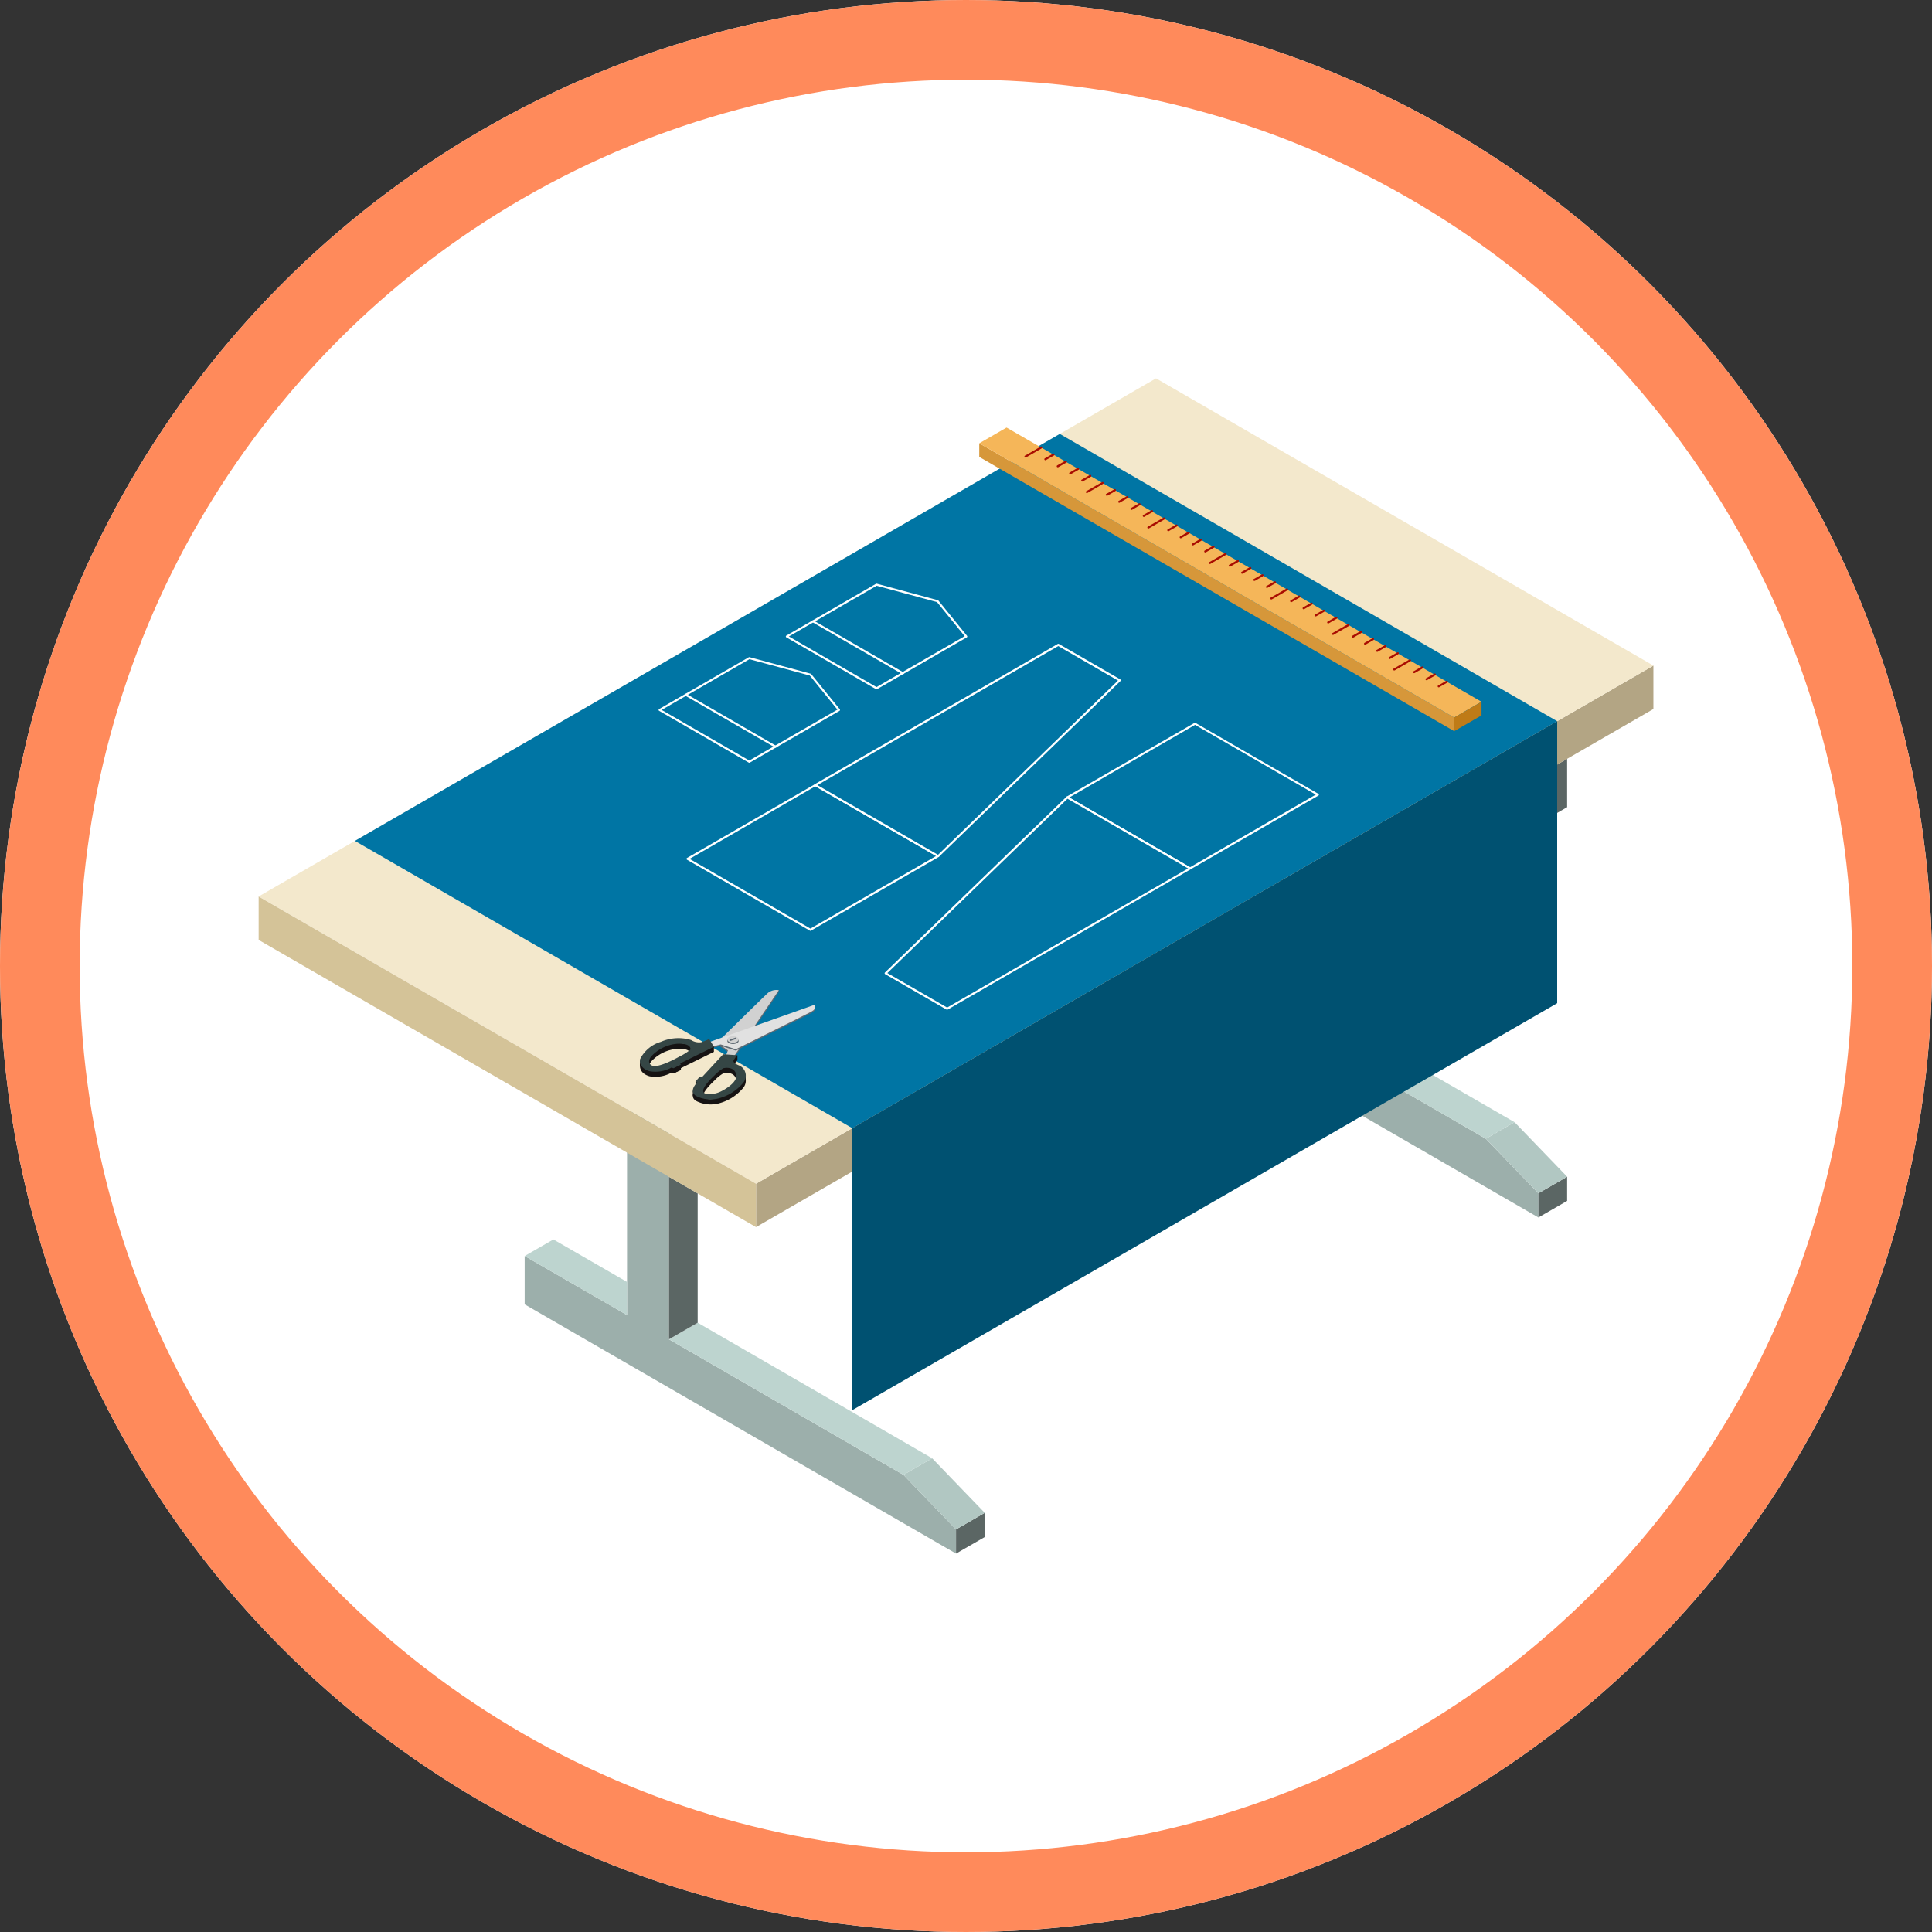 <svg xmlns="http://www.w3.org/2000/svg" width="97" height="97" viewBox="0 0 97 97">
  <rect x="0" y="0" width="97" height="97" fill="#333333" stroke="none"/>
  <g id="Grupo_70737" data-name="Grupo 70737" transform="translate(-390 -3848)">
    <g id="Elipse_4488" data-name="Elipse 4488" transform="translate(390 3848)" fill="#fff" stroke="#ff8a5b" stroke-width="4">
      <circle cx="48.5" cy="48.5" r="48.5" stroke="none"/>
      <circle cx="48.5" cy="48.5" r="46.5" fill="none"/>
    </g>
    <g id="Grupo_70721" data-name="Grupo 70721" transform="translate(402.986 3867)">
      <g id="Grupo_70451" data-name="Grupo 70451">
        <g id="Grupo_70443" data-name="Grupo 70443">
          <g id="Grupo_70393" data-name="Grupo 70393">
            <g id="Grupo_70381" data-name="Grupo 70381" transform="translate(13.356 24.292)">
              <g id="Grupo_70374" data-name="Grupo 70374">
                <path id="Trazado_107284" data-name="Trazado 107284" d="M898.041,271.359V268.93l-21.658-12.512v2.429l5.14,2.967v17.339l-5.14-2.967v2.429l21.658,12.512v-1.214l-2.639-2.738-11.775-6.806V263.029Z" transform="translate(-876.383 -256.418)" fill="#9cafab"/>
              </g>
              <g id="Grupo_70375" data-name="Grupo 70375" transform="translate(21.658 32.663)">
                <path id="Trazado_107285" data-name="Trazado 107285" d="M924.374,329.627l1.442-.831v1.214l-1.442.831Z" transform="translate(-924.374 -328.796)" fill="#5b6664"/>
              </g>
              <g id="Grupo_70376" data-name="Grupo 70376" transform="translate(19.018 29.924)">
                <path id="Trazado_107286" data-name="Trazado 107286" d="M918.526,323.559l1.442-.831,2.639,2.738-1.442.831Z" transform="translate(-918.526 -322.728)" fill="#b1c7c2"/>
              </g>
              <g id="Grupo_70377" data-name="Grupo 70377" transform="translate(7.243 23.118)">
                <path id="Trazado_107287" data-name="Trazado 107287" d="M893.875,307.646l-1.442.831,11.775,6.806,1.442-.831Z" transform="translate(-892.432 -307.646)" fill="#bdd4cf"/>
              </g>
              <g id="Grupo_70378" data-name="Grupo 70378" transform="translate(7.243 15.791)">
                <path id="Trazado_107288" data-name="Trazado 107288" d="M892.433,291.41l1.442.833v6.495l-1.442.831Z" transform="translate(-892.432 -291.41)" fill="#5b6664"/>
              </g>
              <g id="Grupo_70379" data-name="Grupo 70379" transform="translate(0 18.937)">
                <path id="Trazado_107289" data-name="Trazado 107289" d="M877.825,298.38l-1.442.831,5.14,2.967v-1.664Z" transform="translate(-876.383 -298.38)" fill="#bdd4cf"/>
              </g>
              <g id="Grupo_70380" data-name="Grupo 70380" transform="translate(21.607 11.591)">
                <path id="Trazado_107290" data-name="Trazado 107290" d="M924.375,285.561l1.442-.831V282.3l-1.442.831Z" transform="translate(-924.323 -282.212)" fill="#fff"/>
                <path id="Trazado_107291" data-name="Trazado 107291" d="M924.261,285.542v-2.548l1.545-.89v2.547Zm.1-2.488v2.309l1.339-.772v-2.31Z" transform="translate(-924.261 -282.104)" fill="#231f20"/>
              </g>
            </g>
            <g id="Grupo_70389" data-name="Grupo 70389" transform="translate(42.492 7.417)">
              <g id="Grupo_70382" data-name="Grupo 70382" transform="translate(0.103)">
                <path id="Trazado_107292" data-name="Trazado 107292" d="M962.833,233.966v-2.429l-21.658-12.512v2.429l5.14,2.967v17.339l-5.14-2.967v2.429l21.658,12.512v-1.214l-2.639-2.738-11.775-6.806V225.636Z" transform="translate(-941.175 -219.025)" fill="#9cafab"/>
              </g>
              <g id="Grupo_70383" data-name="Grupo 70383" transform="translate(21.761 32.663)">
                <path id="Trazado_107293" data-name="Trazado 107293" d="M989.167,292.234l1.442-.831v1.214l-1.442.831Z" transform="translate(-989.167 -291.403)" fill="#5b6664"/>
              </g>
              <g id="Grupo_70384" data-name="Grupo 70384" transform="translate(19.122 29.924)">
                <path id="Trazado_107294" data-name="Trazado 107294" d="M983.318,286.166l1.442-.831,2.639,2.738-1.442.831Z" transform="translate(-983.318 -285.335)" fill="#b1c7c2"/>
              </g>
              <g id="Grupo_70385" data-name="Grupo 70385" transform="translate(7.346 23.118)">
                <path id="Trazado_107295" data-name="Trazado 107295" d="M958.667,270.253l-1.442.831L969,277.891l1.442-.831Z" transform="translate(-957.225 -270.253)" fill="#bdd4cf"/>
              </g>
              <g id="Grupo_70386" data-name="Grupo 70386" transform="translate(7.295 15.702)">
                <path id="Trazado_107296" data-name="Trazado 107296" d="M957.225,254.017l1.442.833v6.495l-1.442.831Z" transform="translate(-957.173 -253.928)" fill="#fff"/>
                <path id="Trazado_107297" data-name="Trazado 107297" d="M957.111,262.156v-8.337l1.545.892v6.554Zm.1-8.159v7.98l1.339-.772v-6.435Z" transform="translate(-957.111 -253.819)" fill="#231f20"/>
              </g>
              <g id="Grupo_70387" data-name="Grupo 70387" transform="translate(0 18.877)">
                <path id="Trazado_107298" data-name="Trazado 107298" d="M942.617,260.987l-1.442.831,5.14,2.967v-1.664Z" transform="translate(-941.072 -260.928)" fill="#fff"/>
                <path id="Trazado_107299" data-name="Trazado 107299" d="M946.24,264.8l-5.294-3.057,1.546-.89,3.749,2.164Zm-5.088-3.057,4.985,2.878v-1.545l-3.646-2.1Z" transform="translate(-940.946 -260.856)" fill="#231f20"/>
              </g>
              <g id="Grupo_70388" data-name="Grupo 70388" transform="translate(21.761 11.68)">
                <path id="Trazado_107300" data-name="Trazado 107300" d="M989.167,248.168l1.442-.831v-2.429l-1.442.831Z" transform="translate(-989.167 -244.908)" fill="#5b6664"/>
              </g>
            </g>
            <g id="Grupo_70390" data-name="Grupo 70390" transform="translate(24.973 14.419)">
              <path id="Trazado_107301" data-name="Trazado 107301" d="M947.18,236.718,902.127,262.73v-2.178L947.18,234.54Z" transform="translate(-902.127 -234.54)" fill="#b3a584"/>
            </g>
            <g id="Grupo_70391" data-name="Grupo 70391">
              <path id="Trazado_107302" data-name="Trazado 107302" d="M916.815,217.008l-45.054,26.013L846.788,228.6l45.054-26.013Z" transform="translate(-846.788 -202.59)" fill="#f3e8cc"/>
            </g>
            <g id="Grupo_70392" data-name="Grupo 70392" transform="translate(0 26.013)">
              <path id="Trazado_107303" data-name="Trazado 107303" d="M846.788,260.231v2.178l24.973,14.419V274.65Z" transform="translate(-846.788 -260.231)" fill="#d4c398"/>
            </g>
          </g>
          <g id="Grupo_70394" data-name="Grupo 70394" transform="translate(4.832 2.79)">
            <path id="Trazado_107304" data-name="Trazado 107304" d="M917.858,223.19l-35.39,20.433L857.495,229.2l35.391-20.433Z" transform="translate(-857.495 -208.771)" fill="#0075a4"/>
          </g>
          <g id="Grupo_70395" data-name="Grupo 70395" transform="translate(29.805 17.208)">
            <path id="Trazado_107305" data-name="Trazado 107305" d="M912.833,261.155v14.159l35.391-20.433V240.722Z" transform="translate(-912.833 -240.722)" fill="#005171"/>
          </g>
          <g id="Grupo_70402" data-name="Grupo 70402" transform="translate(21.482 13.323)">
            <g id="Grupo_70398" data-name="Grupo 70398">
              <g id="Grupo_70396" data-name="Grupo 70396" transform="translate(0 7.043)">
                <path id="Trazado_107306" data-name="Trazado 107306" d="M907.09,251.4l-6.415,3.7-6.169-3.562,6.415-3.7Z" transform="translate(-894.454 -247.782)" fill="#0075a4"/>
                <path id="Trazado_107307" data-name="Trazado 107307" d="M900.612,255.089a.054.054,0,0,1-.026-.007l-6.169-3.562a.052.052,0,0,1,0-.09l6.415-3.7a.052.052,0,0,1,.051,0l6.169,3.561a.052.052,0,0,1,.026.045.051.051,0,0,1-.026.045l-6.415,3.7A.051.051,0,0,1,900.612,255.089Zm-6.066-3.613,6.066,3.5,6.312-3.645-6.066-3.5Z" transform="translate(-894.391 -247.72)" fill="#fff"/>
              </g>
              <g id="Grupo_70397" data-name="Grupo 70397" transform="translate(6.415)">
                <path id="Trazado_107308" data-name="Trazado 107308" d="M914.89,242.832,924,234.007l-3.085-1.781-12.2,7.043Z" transform="translate(-908.669 -232.175)" fill="#0075a4"/>
                <path id="Trazado_107309" data-name="Trazado 107309" d="M914.827,242.821a.054.054,0,0,1-.026-.007l-6.169-3.562a.051.051,0,0,1-.026-.045.051.051,0,0,1,.026-.045l12.2-7.043a.053.053,0,0,1,.052,0l3.085,1.781a.052.052,0,0,1,.01.082l-9.114,8.824A.051.051,0,0,1,914.827,242.821Zm-6.066-3.613,6.058,3.5,9.037-8.749-3-1.732Z" transform="translate(-908.607 -232.113)" fill="#fff"/>
              </g>
            </g>
            <g id="Grupo_70401" data-name="Grupo 70401" transform="translate(9.947 3.962)">
              <g id="Grupo_70399" data-name="Grupo 70399" transform="translate(9.114)">
                <path id="Trazado_107310" data-name="Trazado 107310" d="M936.743,244.71l6.415-3.7,6.169,3.562-6.415,3.7Z" transform="translate(-936.692 -240.954)" fill="#0075a4"/>
                <path id="Trazado_107311" data-name="Trazado 107311" d="M942.85,248.261a.052.052,0,0,1-.026-.007l-6.169-3.562a.052.052,0,0,1,0-.09l6.415-3.7a.052.052,0,0,1,.051,0l6.169,3.562a.051.051,0,0,1,0,.089l-6.415,3.7A.052.052,0,0,1,942.85,248.261Zm-6.066-3.613,6.066,3.5,6.312-3.645L943.1,241Z" transform="translate(-936.629 -240.892)" fill="#fff"/>
              </g>
              <g id="Grupo_70400" data-name="Grupo 70400" transform="translate(0 3.704)">
                <path id="Trazado_107312" data-name="Trazado 107312" d="M925.661,249.213l-9.114,8.824,3.085,1.781,12.2-7.043Z" transform="translate(-916.495 -249.162)" fill="#0075a4"/>
                <path id="Trazado_107313" data-name="Trazado 107313" d="M919.569,259.808a.054.054,0,0,1-.026-.007l-3.085-1.781a.051.051,0,0,1-.01-.082l9.115-8.824a.053.053,0,0,1,.062-.008l6.169,3.562a.052.052,0,0,1,0,.089l-12.2,7.043A.051.051,0,0,1,919.569,259.808Zm-3-1.843,3,1.732,12.1-6.984-6.058-3.5Z" transform="translate(-916.432 -249.1)" fill="#fff"/>
              </g>
            </g>
          </g>
          <g id="Grupo_70442" data-name="Grupo 70442" transform="translate(36.18 2.466)">
            <g id="Grupo_70403" data-name="Grupo 70403" transform="translate(0 0.791)">
              <path id="Trazado_107314" data-name="Trazado 107314" d="M950.805,224.26,926.96,210.492v-.684l23.846,13.768Z" transform="translate(-926.96 -209.808)" fill="#d6973a"/>
            </g>
            <g id="Grupo_70440" data-name="Grupo 70440">
              <g id="Grupo_70404" data-name="Grupo 70404">
                <path id="Trazado_107315" data-name="Trazado 107315" d="M950.805,222.614,926.96,208.846l1.37-.791,23.846,13.768Z" transform="translate(-926.96 -208.055)" fill="#f5b659"/>
              </g>
              <g id="Grupo_70439" data-name="Grupo 70439" transform="translate(2.281 0.953)">
                <g id="Grupo_70405" data-name="Grupo 70405">
                  <path id="Trazado_107316" data-name="Trazado 107316" d="M932.066,210.719a.051.051,0,0,1-.026-.1l.778-.449a.052.052,0,0,1,.07.019.052.052,0,0,1-.019.07l-.778.449A.053.053,0,0,1,932.066,210.719Z" transform="translate(-932.014 -210.167)" fill="#a90d01"/>
                </g>
                <g id="Grupo_70406" data-name="Grupo 70406" transform="translate(1 0.356)">
                  <path id="Trazado_107317" data-name="Trazado 107317" d="M934.281,211.287a.051.051,0,0,1-.026-.1l.395-.228a.052.052,0,0,1,.052.09l-.4.228A.051.051,0,0,1,934.281,211.287Z" transform="translate(-934.23 -210.956)" fill="#a90d01"/>
                </g>
                <g id="Grupo_70407" data-name="Grupo 70407" transform="translate(1.617 0.712)">
                  <path id="Trazado_107318" data-name="Trazado 107318" d="M935.648,212.077a.052.052,0,0,1-.026-.1l.4-.227a.051.051,0,0,1,.07.019.052.052,0,0,1-.019.07l-.395.228A.059.059,0,0,1,935.648,212.077Z" transform="translate(-935.597 -211.746)" fill="#a90d01"/>
                </g>
                <g id="Grupo_70408" data-name="Grupo 70408" transform="translate(2.234 1.069)">
                  <path id="Trazado_107319" data-name="Trazado 107319" d="M937.016,212.868a.051.051,0,0,1-.045-.026.052.052,0,0,1,.019-.07l.395-.228a.052.052,0,0,1,.052.09l-.4.228A.053.053,0,0,1,937.016,212.868Z" transform="translate(-936.965 -212.537)" fill="#a90d01"/>
                </g>
                <g id="Grupo_70409" data-name="Grupo 70409" transform="translate(2.851 1.425)">
                  <path id="Trazado_107320" data-name="Trazado 107320" d="M938.384,213.657a.051.051,0,0,1-.026-.1l.395-.228a.052.052,0,0,1,.052.089l-.395.228A.053.053,0,0,1,938.384,213.657Z" transform="translate(-938.332 -213.326)" fill="#a90d01"/>
                </g>
                <g id="Grupo_70410" data-name="Grupo 70410" transform="translate(3.086 1.782)">
                  <path id="Trazado_107321" data-name="Trazado 107321" d="M938.9,214.667a.051.051,0,0,1-.026-.1l.778-.449a.052.052,0,0,1,.07.019.051.051,0,0,1-.019.07l-.777.449A.052.052,0,0,1,938.9,214.667Z" transform="translate(-938.852 -214.115)" fill="#a90d01"/>
                </g>
                <g id="Grupo_70411" data-name="Grupo 70411" transform="translate(4.085 2.138)">
                  <path id="Trazado_107322" data-name="Trazado 107322" d="M941.119,215.236a.051.051,0,0,1-.026-.1l.4-.228a.052.052,0,0,1,.051.09l-.395.228A.053.053,0,0,1,941.119,215.236Z" transform="translate(-941.067 -214.905)" fill="#a90d01"/>
                </g>
                <g id="Grupo_70412" data-name="Grupo 70412" transform="translate(4.703 2.494)">
                  <path id="Trazado_107323" data-name="Trazado 107323" d="M942.486,216.025a.052.052,0,0,1-.026-.1l.395-.228a.052.052,0,1,1,.052.089l-.4.228A.056.056,0,0,1,942.486,216.025Z" transform="translate(-942.435 -215.694)" fill="#a90d01"/>
                </g>
                <g id="Grupo_70413" data-name="Grupo 70413" transform="translate(5.32 2.85)">
                  <path id="Trazado_107324" data-name="Trazado 107324" d="M943.853,216.814a.051.051,0,0,1-.026-.1l.395-.228a.052.052,0,0,1,.052.09l-.395.228A.053.053,0,0,1,943.853,216.814Z" transform="translate(-943.802 -216.483)" fill="#a90d01"/>
                </g>
                <g id="Grupo_70414" data-name="Grupo 70414" transform="translate(5.937 3.207)">
                  <path id="Trazado_107325" data-name="Trazado 107325" d="M945.221,217.6a.052.052,0,0,1-.026-.1l.395-.227a.052.052,0,1,1,.051.089l-.395.227A.048.048,0,0,1,945.221,217.6Z" transform="translate(-945.17 -217.274)" fill="#a90d01"/>
                </g>
                <g id="Grupo_70415" data-name="Grupo 70415" transform="translate(6.171 3.564)">
                  <path id="Trazado_107326" data-name="Trazado 107326" d="M945.741,218.615a.051.051,0,0,1-.026-.1l.777-.449a.053.053,0,0,1,.07.019.052.052,0,0,1-.019.07l-.778.449A.053.053,0,0,1,945.741,218.615Z" transform="translate(-945.69 -218.064)" fill="#a90d01"/>
                </g>
                <g id="Grupo_70416" data-name="Grupo 70416" transform="translate(7.171 3.92)">
                  <path id="Trazado_107327" data-name="Trazado 107327" d="M947.956,219.184a.051.051,0,0,1-.026-.1l.395-.228a.052.052,0,1,1,.052.089l-.4.228A.053.053,0,0,1,947.956,219.184Z" transform="translate(-947.904 -218.853)" fill="#a90d01"/>
                </g>
                <g id="Grupo_70417" data-name="Grupo 70417" transform="translate(7.788 4.276)">
                  <path id="Trazado_107328" data-name="Trazado 107328" d="M949.324,219.973a.052.052,0,0,1-.026-.1l.395-.228a.052.052,0,1,1,.052.089l-.395.228A.059.059,0,0,1,949.324,219.973Z" transform="translate(-949.272 -219.642)" fill="#a90d01"/>
                </g>
                <g id="Grupo_70418" data-name="Grupo 70418" transform="translate(8.405 4.632)">
                  <path id="Trazado_107329" data-name="Trazado 107329" d="M950.691,220.763a.051.051,0,0,1-.026-.1l.395-.228a.053.053,0,0,1,.07.019.051.051,0,0,1-.019.07l-.395.228A.052.052,0,0,1,950.691,220.763Z" transform="translate(-950.64 -220.432)" fill="#a90d01"/>
                </g>
                <g id="Grupo_70419" data-name="Grupo 70419" transform="translate(9.022 4.988)">
                  <path id="Trazado_107330" data-name="Trazado 107330" d="M952.058,221.552a.052.052,0,0,1-.026-.1l.4-.228a.052.052,0,1,1,.051.089l-.395.228A.054.054,0,0,1,952.058,221.552Z" transform="translate(-952.007 -221.221)" fill="#a90d01"/>
                </g>
                <g id="Grupo_70420" data-name="Grupo 70420" transform="translate(9.257 5.345)">
                  <path id="Trazado_107331" data-name="Trazado 107331" d="M952.578,222.562a.051.051,0,0,1-.026-.1l.778-.449a.052.052,0,0,1,.07.019.051.051,0,0,1-.019.07l-.778.449A.052.052,0,0,1,952.578,222.562Z" transform="translate(-952.527 -222.01)" fill="#a90d01"/>
                </g>
                <g id="Grupo_70421" data-name="Grupo 70421" transform="translate(10.257 5.7)">
                  <path id="Trazado_107332" data-name="Trazado 107332" d="M954.794,223.13a.051.051,0,0,1-.026-.1l.395-.228a.051.051,0,0,1,.07.019.053.053,0,0,1-.019.071l-.395.227A.053.053,0,0,1,954.794,223.13Z" transform="translate(-954.742 -222.799)" fill="#a90d01"/>
                </g>
                <g id="Grupo_70422" data-name="Grupo 70422" transform="translate(10.874 6.057)">
                  <path id="Trazado_107333" data-name="Trazado 107333" d="M956.161,223.921a.052.052,0,0,1-.026-.1l.395-.228a.052.052,0,1,1,.052.089l-.4.228A.056.056,0,0,1,956.161,223.921Z" transform="translate(-956.11 -223.59)" fill="#a90d01"/>
                </g>
                <g id="Grupo_70423" data-name="Grupo 70423" transform="translate(11.491 6.414)">
                  <path id="Trazado_107334" data-name="Trazado 107334" d="M957.529,224.71a.051.051,0,0,1-.026-.1l.4-.228a.052.052,0,0,1,.051.09l-.395.228A.054.054,0,0,1,957.529,224.71Z" transform="translate(-957.477 -224.379)" fill="#a90d01"/>
                </g>
                <g id="Grupo_70424" data-name="Grupo 70424" transform="translate(12.108 6.77)">
                  <path id="Trazado_107335" data-name="Trazado 107335" d="M958.9,225.5a.051.051,0,0,1-.045-.026.052.052,0,0,1,.019-.07l.395-.228a.052.052,0,1,1,.051.089l-.395.228A.052.052,0,0,1,958.9,225.5Z" transform="translate(-958.845 -225.169)" fill="#a90d01"/>
                </g>
                <g id="Grupo_70425" data-name="Grupo 70425" transform="translate(12.343 7.126)">
                  <path id="Trazado_107336" data-name="Trazado 107336" d="M959.416,226.51a.051.051,0,0,1-.026-.1l.778-.449a.053.053,0,0,1,.07.019.052.052,0,0,1-.019.07l-.777.449A.054.054,0,0,1,959.416,226.51Z" transform="translate(-959.364 -225.959)" fill="#a90d01"/>
                </g>
                <g id="Grupo_70426" data-name="Grupo 70426" transform="translate(13.342 7.482)">
                  <path id="Trazado_107337" data-name="Trazado 107337" d="M961.631,227.078a.051.051,0,0,1-.026-.1l.395-.228a.052.052,0,0,1,.051.09l-.395.228A.052.052,0,0,1,961.631,227.078Z" transform="translate(-961.58 -226.747)" fill="#a90d01"/>
                </g>
                <g id="Grupo_70427" data-name="Grupo 70427" transform="translate(13.959 7.839)">
                  <path id="Trazado_107338" data-name="Trazado 107338" d="M963,227.868a.052.052,0,0,1-.026-.1l.4-.228a.052.052,0,0,1,.052.089l-.395.228A.059.059,0,0,1,963,227.868Z" transform="translate(-962.947 -227.537)" fill="#a90d01"/>
                </g>
                <g id="Grupo_70428" data-name="Grupo 70428" transform="translate(14.577 8.195)">
                  <path id="Trazado_107339" data-name="Trazado 107339" d="M964.366,228.658a.051.051,0,0,1-.026-.1l.395-.228a.052.052,0,0,1,.052.09l-.4.227A.047.047,0,0,1,964.366,228.658Z" transform="translate(-964.315 -228.327)" fill="#a90d01"/>
                </g>
                <g id="Grupo_70429" data-name="Grupo 70429" transform="translate(15.194 8.552)">
                  <path id="Trazado_107340" data-name="Trazado 107340" d="M965.734,229.448a.052.052,0,0,1-.026-.1l.395-.228a.052.052,0,1,1,.052.089l-.395.228A.054.054,0,0,1,965.734,229.448Z" transform="translate(-965.682 -229.117)" fill="#a90d01"/>
                </g>
                <g id="Grupo_70430" data-name="Grupo 70430" transform="translate(15.428 8.908)">
                  <path id="Trazado_107341" data-name="Trazado 107341" d="M966.254,230.458a.051.051,0,0,1-.045-.026.052.052,0,0,1,.019-.07l.778-.449a.052.052,0,0,1,.07.019.051.051,0,0,1-.019.07l-.778.449A.052.052,0,0,1,966.254,230.458Z" transform="translate(-966.202 -229.906)" fill="#a90d01"/>
                </g>
                <g id="Grupo_70431" data-name="Grupo 70431" transform="translate(16.428 9.264)">
                  <path id="Trazado_107342" data-name="Trazado 107342" d="M968.469,231.027a.051.051,0,0,1-.045-.026.052.052,0,0,1,.018-.07l.4-.228a.052.052,0,0,1,.07.019.053.053,0,0,1-.019.071l-.395.228A.053.053,0,0,1,968.469,231.027Z" transform="translate(-968.417 -230.696)" fill="#a90d01"/>
                </g>
                <g id="Grupo_70432" data-name="Grupo 70432" transform="translate(17.045 9.62)">
                  <path id="Trazado_107343" data-name="Trazado 107343" d="M969.836,231.816a.052.052,0,0,1-.026-.1l.395-.228a.052.052,0,0,1,.052.089l-.395.228A.059.059,0,0,1,969.836,231.816Z" transform="translate(-969.784 -231.485)" fill="#a90d01"/>
                </g>
                <g id="Grupo_70433" data-name="Grupo 70433" transform="translate(17.662 9.976)">
                  <path id="Trazado_107344" data-name="Trazado 107344" d="M971.2,232.605a.051.051,0,0,1-.026-.1l.395-.228a.052.052,0,0,1,.052.09l-.395.228A.053.053,0,0,1,971.2,232.605Z" transform="translate(-971.152 -232.274)" fill="#a90d01"/>
                </g>
                <g id="Grupo_70434" data-name="Grupo 70434" transform="translate(18.279 10.333)">
                  <path id="Trazado_107345" data-name="Trazado 107345" d="M972.571,233.4a.052.052,0,0,1-.026-.1l.395-.228a.052.052,0,1,1,.051.089l-.395.228A.052.052,0,0,1,972.571,233.4Z" transform="translate(-972.52 -233.064)" fill="#a90d01"/>
                </g>
                <g id="Grupo_70435" data-name="Grupo 70435" transform="translate(18.514 10.69)">
                  <path id="Trazado_107346" data-name="Trazado 107346" d="M973.091,234.406a.051.051,0,0,1-.026-.1l.777-.449a.053.053,0,0,1,.071.019.052.052,0,0,1-.019.07l-.778.449A.053.053,0,0,1,973.091,234.406Z" transform="translate(-973.039 -233.854)" fill="#a90d01"/>
                </g>
                <g id="Grupo_70436" data-name="Grupo 70436" transform="translate(19.514 11.046)">
                  <path id="Trazado_107347" data-name="Trazado 107347" d="M975.306,234.975a.051.051,0,0,1-.026-.1l.395-.228a.053.053,0,0,1,.07.019.052.052,0,0,1-.019.071l-.395.228A.052.052,0,0,1,975.306,234.975Z" transform="translate(-975.255 -234.644)" fill="#a90d01"/>
                </g>
                <g id="Grupo_70437" data-name="Grupo 70437" transform="translate(20.131 11.402)">
                  <path id="Trazado_107348" data-name="Trazado 107348" d="M976.674,235.764a.052.052,0,0,1-.026-.1l.4-.228a.052.052,0,1,1,.051.089l-.395.228A.06.06,0,0,1,976.674,235.764Z" transform="translate(-976.622 -235.433)" fill="#a90d01"/>
                </g>
                <g id="Grupo_70438" data-name="Grupo 70438" transform="translate(20.748 11.758)">
                  <path id="Trazado_107349" data-name="Trazado 107349" d="M978.041,236.553a.051.051,0,0,1-.026-.1l.395-.228a.052.052,0,0,1,.052.09l-.4.228A.053.053,0,0,1,978.041,236.553Z" transform="translate(-977.989 -236.222)" fill="#a90d01"/>
                </g>
              </g>
            </g>
            <g id="Grupo_70441" data-name="Grupo 70441" transform="translate(23.846 13.768)">
              <path id="Trazado_107350" data-name="Trazado 107350" d="M979.8,239.354v.684l1.37-.791v-.684Z" transform="translate(-979.8 -238.563)" fill="#bf7b17"/>
            </g>
          </g>
        </g>
        <g id="Grupo_70450" data-name="Grupo 70450" transform="translate(20.076 10.302)">
          <g id="Grupo_70446" data-name="Grupo 70446" transform="translate(0 3.688)">
            <g id="Grupo_70444" data-name="Grupo 70444">
              <path id="Trazado_107351" data-name="Trazado 107351" d="M895.893,233.7l3.068.83,1.437,1.771-4.5,2.6-4.505-2.6Z" transform="translate(-891.337 -233.652)" fill="#0075a4"/>
              <path id="Trazado_107352" data-name="Trazado 107352" d="M895.831,238.895a.052.052,0,0,1-.026-.007l-4.5-2.6a.051.051,0,0,1-.026-.045.052.052,0,0,1,.026-.045l4.5-2.6a.051.051,0,0,1,.039-.005l3.068.83a.048.048,0,0,1,.027.017l1.437,1.772a.052.052,0,0,1,.01.042.051.051,0,0,1-.025.035l-4.505,2.6A.052.052,0,0,1,895.831,238.895Zm-4.4-2.653,4.4,2.541,4.427-2.556-1.389-1.712-3.031-.82Z" transform="translate(-891.274 -233.589)" fill="#fff"/>
            </g>
            <g id="Grupo_70445" data-name="Grupo 70445" transform="translate(1.317 1.841)">
              <path id="Trazado_107353" data-name="Trazado 107353" d="M898.75,240.373a.052.052,0,0,1-.026-.007l-4.505-2.6a.052.052,0,0,1-.019-.07.053.053,0,0,1,.071-.019l4.5,2.6a.052.052,0,0,1-.026.1Z" transform="translate(-894.193 -237.669)" fill="#fff"/>
            </g>
          </g>
          <g id="Grupo_70449" data-name="Grupo 70449" transform="translate(6.388)">
            <g id="Grupo_70447" data-name="Grupo 70447">
              <path id="Trazado_107354" data-name="Trazado 107354" d="M910.048,225.532l3.068.83,1.437,1.771-4.505,2.6-4.5-2.6Z" transform="translate(-905.492 -225.48)" fill="#0075a4"/>
              <path id="Trazado_107355" data-name="Trazado 107355" d="M909.986,230.722a.054.054,0,0,1-.026-.007l-4.5-2.6a.053.053,0,0,1-.026-.045.052.052,0,0,1,.026-.045l4.5-2.6a.05.05,0,0,1,.039-.005l3.068.83a.052.052,0,0,1,.027.017l1.437,1.771a.052.052,0,0,1-.014.078l-4.505,2.6A.054.054,0,0,1,909.986,230.722Zm-4.4-2.653,4.4,2.542,4.427-2.556-1.389-1.711-3.031-.82Z" transform="translate(-905.429 -225.417)" fill="#fff"/>
            </g>
            <g id="Grupo_70448" data-name="Grupo 70448" transform="translate(1.317 1.841)">
              <path id="Trazado_107356" data-name="Trazado 107356" d="M912.9,232.2a.054.054,0,0,1-.026-.007l-4.5-2.6a.051.051,0,0,1-.019-.07.052.052,0,0,1,.07-.019l4.505,2.6a.051.051,0,0,1-.026.1Z" transform="translate(-908.348 -229.496)" fill="#fff"/>
            </g>
          </g>
        </g>
      </g>
      <g id="Grupo_70472" data-name="Grupo 70472" transform="translate(19.147 30.704)">
        <g id="Grupo_70471" data-name="Grupo 70471">
          <g id="Grupo_70469" data-name="Grupo 70469">
            <g id="Grupo_70452" data-name="Grupo 70452" transform="translate(2.652 5.057)">
              <path id="Trazado_107357" data-name="Trazado 107357" d="M895.093,281.833v.252h.11v-.2Z" transform="translate(-895.093 -281.833)" fill="#161313"/>
            </g>
            <g id="Grupo_70453" data-name="Grupo 70453" transform="translate(0 3.56)">
              <path id="Trazado_107358" data-name="Trazado 107358" d="M889.217,278.516v.258l.109.039-.054-.3Z" transform="translate(-889.217 -278.516)" fill="#161313"/>
            </g>
            <g id="Grupo_70468" data-name="Grupo 70468">
              <g id="Grupo_70454" data-name="Grupo 70454" transform="translate(3.869 0.009)">
                <path id="Trazado_107359" data-name="Trazado 107359" d="M898.643,274.05l2.247-3.317v-.085a.912.912,0,0,0-.543.221c-.225.2-2.556,2.5-2.556,2.5l.546.386-.113.288Z" transform="translate(-897.791 -270.647)" fill="#5f6a73"/>
              </g>
              <g id="Grupo_70455" data-name="Grupo 70455" transform="translate(3.869)">
                <path id="Trazado_107360" data-name="Trazado 107360" d="M898.643,273.954l2.247-3.317a.681.681,0,0,0-.543.136c-.225.2-2.556,2.5-2.556,2.5l.546.386-.113.288Z" transform="translate(-897.791 -270.627)" fill="#d1d1d1"/>
              </g>
              <g id="Grupo_70456" data-name="Grupo 70456" transform="translate(2.786 4.568)">
                <path id="Trazado_107361" data-name="Trazado 107361" d="M895.391,280.779V281l.212-.254Z" transform="translate(-895.391 -280.749)" fill="#161313"/>
              </g>
              <g id="Grupo_70457" data-name="Grupo 70457" transform="translate(5.139 4.22)">
                <path id="Trazado_107362" data-name="Trazado 107362" d="M900.774,279.977v.29l-.169-.066Z" transform="translate(-900.605 -279.977)" fill="#161313"/>
              </g>
              <g id="Grupo_70458" data-name="Grupo 70458" transform="translate(3.486 0.772)">
                <path id="Trazado_107363" data-name="Trazado 107363" d="M896.941,274.248l5.275-1.911s.151.217-.153.38-3.8,1.893-3.8,1.893l-.755-.242-.471.115Z" transform="translate(-896.941 -272.337)" fill="#5f6a73"/>
              </g>
              <g id="Grupo_70459" data-name="Grupo 70459" transform="translate(3.486 0.75)">
                <path id="Trazado_107364" data-name="Trazado 107364" d="M896.941,274.152l5.258-1.863s.168.169-.136.333-3.8,1.893-3.8,1.893l-.755-.242-.471.115Z" transform="translate(-896.941 -272.289)" fill="#e1e1e1"/>
              </g>
              <g id="Grupo_70460" data-name="Grupo 70460" transform="translate(4.385 2.391)">
                <path id="Trazado_107365" data-name="Trazado 107365" d="M899.016,276.2a.442.442,0,0,0,.4,0,.122.122,0,0,0,0-.232.445.445,0,0,0-.4,0A.122.122,0,0,0,899.016,276.2Z" transform="translate(-898.933 -275.925)" fill="#5f6a73"/>
              </g>
              <g id="Grupo_70461" data-name="Grupo 70461" transform="translate(4.385 2.319)">
                <ellipse id="Elipse_4476" data-name="Elipse 4476" cx="0.283" cy="0.164" rx="0.283" ry="0.164" fill="#d1d1d1"/>
              </g>
              <g id="Grupo_70463" data-name="Grupo 70463" transform="translate(4.495 2.391)">
                <g id="Grupo_70462" data-name="Grupo 70462">
                  <path id="Trazado_107366" data-name="Trazado 107366" d="M899.214,276.092l.012,0,.268-.094a.036.036,0,0,0-.024-.069l-.268.094a.036.036,0,0,0,.012.071Z" transform="translate(-899.177 -275.926)" fill="#5f6a73"/>
                </g>
              </g>
              <g id="Grupo_70464" data-name="Grupo 70464" transform="translate(2.652 3.274)">
                <path id="Trazado_107367" data-name="Trazado 107367" d="M896.367,280.308a2.373,2.373,0,0,0,1.241-.771.559.559,0,0,0-.165-.875c-.11-.046-.362-.145-.3-.272a1.173,1.173,0,0,1,.189-.254v-.254l-.715.2-1.045,1.13-.134,0-.212.241.087.05s-.44.4-.078.662A1.6,1.6,0,0,0,896.367,280.308Zm-.191-1.153a1.991,1.991,0,0,1,.454-.368s.538-.129.64.315-.774.855-.774.855a1.186,1.186,0,0,1-.786.1C895.411,279.938,895.867,279.446,896.176,279.154Z" transform="translate(-895.093 -277.881)" fill="#161313"/>
              </g>
              <g id="Grupo_70465" data-name="Grupo 70465" transform="translate(0 2.675)">
                <path id="Trazado_107368" data-name="Trazado 107368" d="M889.7,278.212a1.656,1.656,0,0,0,1.1-.186l.1.038.361-.171-.021-.076,1.687-.831v-.254l-.237-.139a2.69,2.69,0,0,1-.389.161.736.736,0,0,1-.524-.11,2.2,2.2,0,0,0-1.516.094,1.7,1.7,0,0,0-1.039.865C889.2,277.691,889.18,278.065,889.7,278.212Zm.1-.294c-.284-.161-.007-.464-.007-.464a1.987,1.987,0,0,1,1.281-.62c.774-.037.67.294.67.294a2.387,2.387,0,0,1-.526.335C890.794,277.7,890.06,278.063,889.8,277.918Z" transform="translate(-889.217 -276.554)" fill="#161313"/>
              </g>
              <g id="Grupo_70466" data-name="Grupo 70466" transform="translate(2.652 3.224)">
                <path id="Trazado_107369" data-name="Trazado 107369" d="M896.367,279.993a2.37,2.37,0,0,0,1.241-.771.559.559,0,0,0-.165-.875c-.11-.046-.362-.145-.3-.272a1.173,1.173,0,0,1,.189-.254l-.715-.05-1.045,1.13-.134,0-.212.241.087.05s-.44.4-.078.663A1.6,1.6,0,0,0,896.367,279.993Zm-.191-1.153a2,2,0,0,1,.454-.368s.538-.129.64.315-.774.855-.774.855a1.189,1.189,0,0,1-.786.1C895.411,279.623,895.867,279.131,896.176,278.839Z" transform="translate(-895.093 -277.77)" fill="#354645"/>
              </g>
              <g id="Grupo_70467" data-name="Grupo 70467" transform="translate(0 2.421)">
                <path id="Trazado_107370" data-name="Trazado 107370" d="M889.7,277.649a1.656,1.656,0,0,0,1.1-.186l.1.038.361-.171-.021-.076,1.687-.831-.237-.393a2.694,2.694,0,0,1-.389.161.735.735,0,0,1-.524-.11,2.2,2.2,0,0,0-1.516.094,1.7,1.7,0,0,0-1.039.865C889.2,277.128,889.18,277.5,889.7,277.649Zm.1-.294c-.284-.161-.007-.463-.007-.463a1.989,1.989,0,0,1,1.281-.62c.774-.037.67.294.67.294a2.388,2.388,0,0,1-.526.335C890.794,277.138,890.06,277.5,889.8,277.356Z" transform="translate(-889.217 -275.992)" fill="#354645"/>
              </g>
            </g>
          </g>
          <g id="Grupo_70470" data-name="Grupo 70470" transform="translate(1.692 3.76)">
            <path id="Trazado_107371" data-name="Trazado 107371" d="M893.328,278.958v.254l-.361.171v-.254Z" transform="translate(-892.967 -278.958)" fill="#161313"/>
          </g>
        </g>
      </g>
    </g>
  </g>
</svg>
